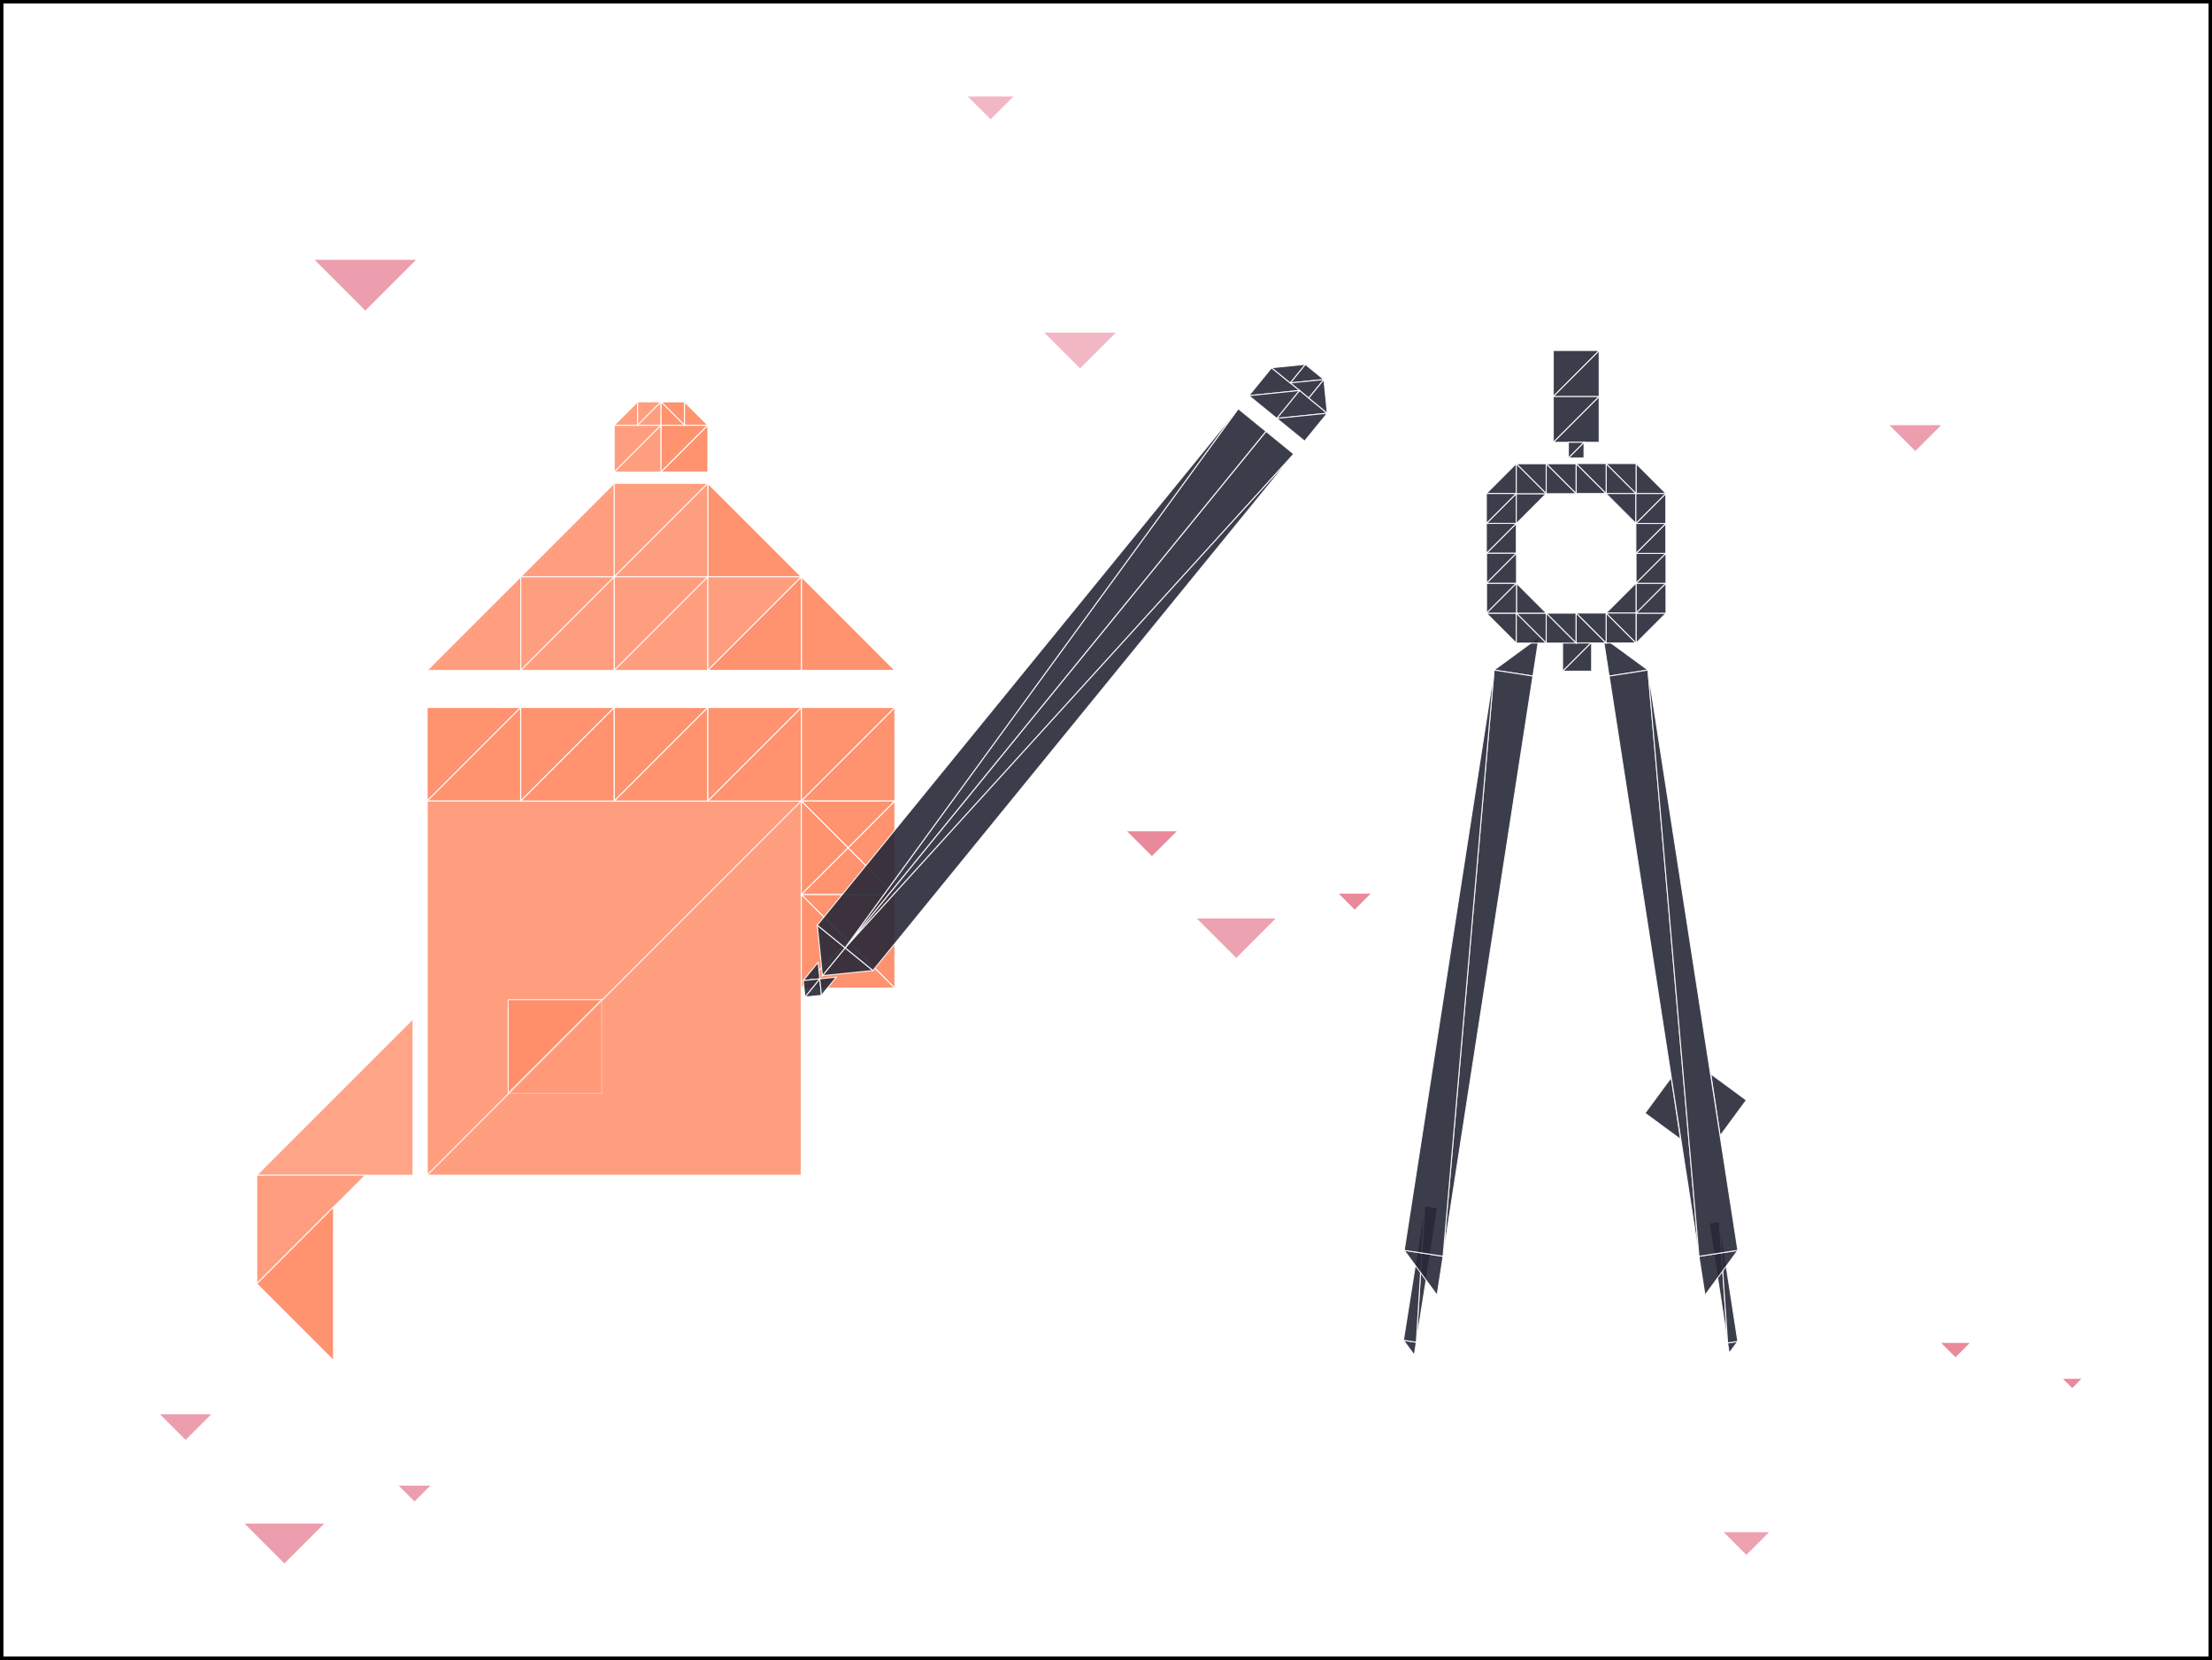 <svg xmlns="http://www.w3.org/2000/svg" width="641" height="481" viewBox="0 0 641 481">
  <rect x="0" y="0" width="641" height="481" fill="#808080" stroke="none"/>
  <title>design</title>
  <g id="Layer_2" data-name="Layer 2">
    <rect x="0.5" y="0.5" width="640" height="480" fill="#fff" stroke="#000" stroke-miterlimit="10"/>
  </g>
  <g id="Layer_3" data-name="Layer 3">
    <polygon points="178.01 140.05 178.01 167.15 150.91 167.15 178.01 140.05" fill="#ff8d68" stroke="#fff" stroke-miterlimit="10" stroke-width="0.3" opacity="0.85"/>
    <polygon points="232.22 167.15 205.12 167.15 205.12 140.05 232.22 167.15" fill="#ff8d68" stroke="#fff" stroke-miterlimit="10" stroke-width="0.3" opacity="0.95"/>
    <polygon points="259.33 194.26 232.23 194.26 232.23 167.16 259.33 194.26" fill="#ff8d68" stroke="#fff" stroke-miterlimit="10" stroke-width="0.3" opacity="0.95"/>
    <polygon points="178.01 167.15 178.01 140.05 205.12 140.05 178.01 167.15" fill="#ff8d68" stroke="#fff" stroke-miterlimit="10" stroke-width="0.3" opacity="0.85"/>
    <polygon points="205.1 140.05 205.1 167.15 178 167.15 205.1 140.05" fill="#ff8d68" stroke="#fff" stroke-miterlimit="10" stroke-width="0.3" opacity="0.85"/>
    <polygon points="178.01 136.77 178.01 123.21 191.57 123.21 178.01 136.77" fill="#ff8d68" stroke="#fff" stroke-miterlimit="10" stroke-width="0.3" opacity="0.85"/>
    <polygon points="191.56 123.21 191.56 136.77 178 136.77 191.56 123.21" fill="#ff8d68" stroke="#fff" stroke-miterlimit="10" stroke-width="0.3" opacity="0.85"/>
    <polygon points="191.57 136.77 191.57 123.21 205.13 123.21 191.57 136.77" fill="#ff8d68" stroke="#fff" stroke-miterlimit="10" stroke-width="0.3" opacity="0.95"/>
    <polygon points="205.13 123.21 205.13 136.77 191.57 136.77 205.13 123.21" fill="#ff8d68" stroke="#fff" stroke-miterlimit="10" stroke-width="0.3" opacity="0.95"/>
    <polygon points="184.77 116.44 184.77 123.21 178 123.21 184.77 116.44" fill="#ff8d68" stroke="#fff" stroke-miterlimit="10" stroke-width="0.3" opacity="0.85"/>
    <polygon points="184.78 123.21 184.78 116.44 191.55 116.44 184.78 123.21" fill="#ff8d68" stroke="#fff" stroke-miterlimit="10" stroke-width="0.3" opacity="0.85"/>
    <polygon points="191.55 116.44 191.55 123.21 184.78 123.21 191.55 116.44" fill="#ff8d68" stroke="#fff" stroke-miterlimit="10" stroke-width="0.3" opacity="0.85"/>
    <polygon points="198.35 116.44 198.35 123.21 205.12 123.21 198.35 116.44" fill="#ff8d68" stroke="#fff" stroke-miterlimit="10" stroke-width="0.3" opacity="0.95"/>
    <polygon points="198.34 123.21 198.34 116.44 191.57 116.44 198.34 123.21" fill="#ff8d68" stroke="#fff" stroke-miterlimit="10" stroke-width="0.3" opacity="0.95"/>
    <polygon points="191.57 116.44 191.57 123.21 198.34 123.21 191.57 116.44" fill="#ff8d68" stroke="#fff" stroke-miterlimit="10" stroke-width="0.3" opacity="0.95"/>
    <polygon points="150.91 366.13 171.19 366.13 171.19 386.42 150.91 366.13" fill="#fff" stroke="#fff" stroke-miterlimit="10" stroke-width="0.3" opacity="0.1"/>
    <polygon points="211.75 386.42 211.75 366.13 232.03 366.13 211.75 386.42" fill="#fff" stroke="#fff" stroke-miterlimit="10" stroke-width="0.3" opacity="0.1"/>
    <polygon points="150.91 167.15 150.91 194.26 123.8 194.26 150.91 167.15" fill="#ff8d68" stroke="#fff" stroke-miterlimit="10" stroke-width="0.3" opacity="0.85"/>
    <polygon points="150.91 194.26 150.91 167.15 178.01 167.15 150.91 194.26" fill="#ff8d68" stroke="#fff" stroke-miterlimit="10" stroke-width="0.3" opacity="0.85"/>
    <polygon points="178 167.15 178 194.26 150.89 194.26 178 167.15" fill="#ff8d68" stroke="#fff" stroke-miterlimit="10" stroke-width="0.3" opacity="0.85"/>
    <polygon points="178.02 194.26 178.02 167.15 205.13 167.15 178.02 194.26" fill="#ff8d68" stroke="#fff" stroke-miterlimit="10" stroke-width="0.3" opacity="0.85"/>
    <polygon points="205.11 167.15 205.11 194.26 178.01 194.26 205.11 167.15" fill="#ff8d68" stroke="#fff" stroke-miterlimit="10" stroke-width="0.3" opacity="0.85"/>
    <polygon points="205.13 194.26 205.13 167.15 232.23 167.15 205.13 194.26" fill="#ff8d68" stroke="#fff" stroke-miterlimit="10" stroke-width="0.3" opacity="0.85"/>
    <polygon points="232.22 167.15 232.22 194.26 205.11 194.26 232.22 167.15" fill="#ff8d68" stroke="#fff" stroke-miterlimit="10" stroke-width="0.3" opacity="0.95"/>
    <polygon points="123.79 232.11 123.79 205.01 150.9 205.01 123.79 232.11" fill="#ff8d68" stroke="#fff" stroke-miterlimit="10" stroke-width="0.3" opacity="0.95"/>
    <polygon points="150.88 205.01 150.88 232.11 123.78 232.11 150.88 205.01" fill="#ff8d68" stroke="#fff" stroke-miterlimit="10" stroke-width="0.3" opacity="0.95"/>
    <polygon points="150.91 366.13 150.91 345.81 171.23 345.81 150.91 366.13" fill="#fff" stroke="#fff" stroke-miterlimit="10" stroke-width="0.3" opacity="0.21"/>
    <polygon points="171.22 345.81 171.22 366.13 150.9 366.13 171.22 345.81" fill="#fff" stroke="#fff" stroke-miterlimit="10" stroke-width="0.3" opacity="0.21"/>
    <polygon points="171.18 345.81 191.5 345.81 191.5 366.14 171.18 345.81" fill="#fff" stroke="#fff" stroke-miterlimit="10" stroke-width="0.3" opacity="0.21"/>
    <polygon points="191.5 366.13 171.18 366.13 171.18 345.81 191.5 366.13" fill="#fff" stroke="#fff" stroke-miterlimit="10" stroke-width="0.3" opacity="0.21"/>
    <polygon points="191.48 366.13 191.48 345.81 211.8 345.81 191.48 366.13" fill="#fff" stroke="#fff" stroke-miterlimit="10" stroke-width="0.3" opacity="0.21"/>
    <polygon points="211.79 345.81 211.79 366.13 191.47 366.13 211.79 345.81" fill="#fff" stroke="#fff" stroke-miterlimit="10" stroke-width="0.3" opacity="0.21"/>
    <polygon points="211.75 345.81 232.07 345.81 232.07 366.14 211.75 345.81" fill="#fff" stroke="#fff" stroke-miterlimit="10" stroke-width="0.3" opacity="0.21"/>
    <polygon points="232.07 366.13 211.75 366.13 211.75 345.81 232.07 366.13" fill="#fff" stroke="#fff" stroke-miterlimit="10" stroke-width="0.3" opacity="0.21"/>
    <polygon points="123.83 340.52 123.83 232.11 232.24 232.11 123.83 340.52" fill="#ff8d68" stroke="#fff" stroke-miterlimit="10" stroke-width="0.3" opacity="0.84"/>
    <polygon points="232.18 232.11 232.18 340.52 123.78 340.52 232.18 232.11" fill="#ff8d68" stroke="#fff" stroke-miterlimit="10" stroke-width="0.3" opacity="0.84"/>
    <polygon points="308.7 340.54 263.46 340.54 263.46 295.29 308.7 340.54" fill="#fff" stroke="#fff" stroke-miterlimit="10" stroke-width="0.3" opacity="0.32"/>
    <polygon points="277.25 340.54 308.7 340.54 308.7 371.99 277.25 340.54" fill="#fff" stroke="#fff" stroke-miterlimit="10" stroke-width="0.3" opacity="0.21"/>
    <polygon points="286.46 349.75 308.7 371.99 286.46 394.23 286.46 349.75" fill="#fff" stroke="#fff" stroke-miterlimit="10" stroke-width="0.3" opacity="0.1"/>
    <polygon points="74.41 340.54 119.66 340.54 119.66 295.29 74.41 340.54" fill="#ff8d68" stroke="#fff" stroke-miterlimit="10" stroke-width="0.3" opacity="0.8"/>
    <polygon points="105.86 340.54 74.41 340.54 74.41 371.99 105.86 340.54" fill="#ff8d68" stroke="#fff" stroke-miterlimit="10" stroke-width="0.3" opacity="0.85"/>
    <polygon points="96.65 349.75 74.41 371.99 96.65 394.23 96.65 349.75" fill="#ff8d68" stroke="#fff" stroke-miterlimit="10" stroke-width="0.3" opacity="0.95"/>
    <polygon points="150.9 232.11 150.9 205.01 178.01 205.01 150.9 232.11" fill="#ff8d68" stroke="#fff" stroke-miterlimit="10" stroke-width="0.3" opacity="0.95"/>
    <polygon points="178 205.01 178 232.11 150.89 232.11 178 205.01" fill="#ff8d68" stroke="#fff" stroke-miterlimit="10" stroke-width="0.3" opacity="0.95"/>
    <polygon points="147.27 316.77 147.27 289.67 174.38 289.67 147.27 316.77" fill="#ff8d68" stroke="#fff" stroke-miterlimit="10" stroke-width="0.3" opacity="0.84"/>
    <polygon points="174.36 289.67 174.36 316.77 147.26 316.77 174.36 289.67" fill="#ff8d68" stroke="#fff" stroke-miterlimit="10" stroke-width="0.3" opacity="0.32"/>
    <polygon points="178.01 232.11 178.01 205.01 205.12 205.01 178.01 232.11" fill="#ff8d68" stroke="#fff" stroke-miterlimit="10" stroke-width="0.3" opacity="0.95"/>
    <polygon points="205.1 205.01 205.1 232.11 178 232.11 205.1 205.01" fill="#ff8d68" stroke="#fff" stroke-miterlimit="10" stroke-width="0.3" opacity="0.95"/>
    <polygon points="205.13 232.11 205.13 205.01 232.24 205.01 205.13 232.11" fill="#ff8d68" stroke="#fff" stroke-miterlimit="10" stroke-width="0.3" opacity="0.95"/>
    <polygon points="232.22 205.01 232.22 232.11 205.12 232.11 232.22 205.01" fill="#ff8d68" stroke="#fff" stroke-miterlimit="10" stroke-width="0.3" opacity="0.95"/>
    <polygon points="232.24 232.11 232.24 205.01 259.34 205.01 232.24 232.11" fill="#ff8d68" stroke="#fff" stroke-miterlimit="10" stroke-width="0.3" opacity="0.95"/>
    <polygon points="259.33 205.01 259.33 232.11 232.22 232.11 259.33 205.01" fill="#ff8d68" stroke="#fff" stroke-miterlimit="10" stroke-width="0.3" opacity="0.95"/>
    <polygon points="259.33 232.11 245.78 245.67 232.22 232.11 259.33 232.11" fill="#ff8d68" stroke="#fff" stroke-miterlimit="10" stroke-width="0.3" opacity="0.95"/>
    <polygon points="232.22 232.11 245.78 245.67 232.22 259.22 232.22 232.11" fill="#ff8d68" stroke="#fff" stroke-miterlimit="10" stroke-width="0.3" opacity="0.95"/>
    <polygon points="232.22 259.22 245.78 245.67 259.33 259.22 232.22 259.22" fill="#ff8d68" stroke="#fff" stroke-miterlimit="10" stroke-width="0.3" opacity="0.95"/>
    <polygon points="259.33 259.22 245.78 245.67 259.33 232.11 259.33 259.22" fill="#ff8d68" stroke="#fff" stroke-miterlimit="10" stroke-width="0.3" opacity="0.95"/>
    <polygon points="259.33 259.22 245.78 272.77 232.22 259.22 259.33 259.22" fill="#ff8d68" stroke="#fff" stroke-miterlimit="10" stroke-width="0.3" opacity="0.95"/>
    <polygon points="232.22 259.22 245.78 272.77 232.22 286.32 232.22 259.22" fill="#ff8d68" stroke="#fff" stroke-miterlimit="10" stroke-width="0.3" opacity="0.95"/>
    <polygon points="232.22 286.32 245.78 272.77 259.33 286.32 232.22 286.32" fill="#ff8d68" stroke="#fff" stroke-miterlimit="10" stroke-width="0.3" opacity="0.95"/>
    <polygon points="259.33 286.32 245.78 272.77 259.33 259.22 259.33 286.32" fill="#ff8d68" stroke="#fff" stroke-miterlimit="10" stroke-width="0.3" opacity="0.95"/>
    <polygon points="259.33 286.32 245.78 299.88 232.22 286.32 259.33 286.32" fill="#fff" stroke="#fff" stroke-miterlimit="10" stroke-width="0.3" opacity="0.32"/>
    <polygon points="232.22 286.32 245.78 299.88 232.22 313.43 232.22 286.32" fill="#fff" stroke="#fff" stroke-miterlimit="10" stroke-width="0.3" opacity="0.32"/>
    <polygon points="232.22 313.43 245.78 299.88 259.33 313.43 232.22 313.43" fill="#fff" stroke="#fff" stroke-miterlimit="10" stroke-width="0.3" opacity="0.32"/>
    <polygon points="259.33 313.43 245.78 299.88 259.33 286.32 259.33 313.43" fill="#fff" stroke="#fff" stroke-miterlimit="10" stroke-width="0.3" opacity="0.32"/>
    <polygon points="259.33 313.43 245.78 326.98 232.22 313.43 259.33 313.43" fill="#fff" stroke="#fff" stroke-miterlimit="10" stroke-width="0.3" opacity="0.32"/>
    <polygon points="232.22 313.43 245.78 326.98 232.22 340.54 232.22 313.43" fill="#fff" stroke="#fff" stroke-miterlimit="10" stroke-width="0.3" opacity="0.32"/>
    <polygon points="232.22 340.54 245.78 326.98 259.33 340.54 232.22 340.54" fill="#fff" stroke="#fff" stroke-miterlimit="10" stroke-width="0.3" opacity="0.32"/>
    <polygon points="259.33 340.54 245.78 326.98 259.33 313.43 259.33 340.54" fill="#fff" stroke="#fff" stroke-miterlimit="10" stroke-width="0.3" opacity="0.32"/>
    <polygon points="191.48 366.13 181.34 376.27 171.2 366.13 191.48 366.13" fill="#fff" stroke="#fff" stroke-miterlimit="10" stroke-width="0.3" opacity="0.1"/>
    <polygon points="171.2 366.13 181.34 376.27 171.2 386.42 171.2 366.13" fill="#fff" stroke="#fff" stroke-miterlimit="10" stroke-width="0.3" opacity="0.1"/>
    <polygon points="171.2 386.42 181.34 376.27 191.48 386.42 171.2 386.42" fill="#fff" stroke="#fff" stroke-miterlimit="10" stroke-width="0.3" opacity="0.1"/>
    <polygon points="191.48 386.42 181.34 376.27 191.48 366.13 191.48 386.42" fill="#fff" stroke="#fff" stroke-miterlimit="10" stroke-width="0.3" opacity="0.1"/>
    <polygon points="211.77 366.13 201.63 376.27 191.49 366.13 211.77 366.13" fill="#fff" stroke="#fff" stroke-miterlimit="10" stroke-width="0.3" opacity="0.1"/>
    <polygon points="191.49 366.13 201.63 376.27 191.49 386.42 191.49 366.13" fill="#fff" stroke="#fff" stroke-miterlimit="10" stroke-width="0.3" opacity="0.1"/>
    <polygon points="191.49 386.42 201.63 376.27 211.77 386.42 191.49 386.42" fill="#fff" stroke="#fff" stroke-miterlimit="10" stroke-width="0.3" opacity="0.1"/>
    <polygon points="211.77 386.42 201.63 376.27 211.77 366.13 211.77 386.42" fill="#fff" stroke="#fff" stroke-miterlimit="10" stroke-width="0.3" opacity="0.1"/>
    <polygon points="397.19 258.95 392.56 263.58 387.94 258.95 397.19 258.95" fill="#d6284c" opacity="0.55"/>
    <polygon points="61.21 409.8 53.78 417.23 46.36 409.8 61.21 409.8" fill="#d6284c" opacity="0.45"/>
    <polygon points="124.71 430.48 120.12 435.07 115.53 430.48 124.71 430.48" fill="#d6284c" opacity="0.45"/>
    <polygon points="341.01 240.87 333.81 248.06 326.62 240.87 341.01 240.87" fill="#d6284c" opacity="0.55"/>
    <polygon points="93.98 441.47 82.42 453.03 70.86 441.47 93.98 441.47" fill="#d6284c" opacity="0.45"/>
    <polygon points="369.67 266.15 358.25 277.57 346.82 266.15 369.67 266.15" fill="#d6284c" opacity="0.43"/>
    <polygon points="603.15 399.54 600.49 402.21 597.83 399.54 603.15 399.54" fill="#d6284c" opacity="0.55"/>
    <polygon points="570.81 389.13 566.67 393.28 562.52 389.13 570.81 389.13" fill="#d6284c" opacity="0.55"/>
    <polygon points="512.65 443.96 506.07 450.54 499.5 443.96 512.65 443.96" fill="#d6284c" opacity="0.43"/>
    <polygon points="293.67 27.97 287.07 34.57 280.46 27.97 293.67 27.97" fill="#d6284c" opacity="0.33"/>
    <polygon points="562.49 123.21 555.02 130.68 547.55 123.21 562.49 123.21" fill="#d6284c" opacity="0.45"/>
    <polygon points="323.34 96.38 312.98 106.74 302.61 96.38 323.34 96.38" fill="#d6284c" opacity="0.33"/>
    <polygon points="120.57 75.28 105.86 89.99 91.16 75.28 120.57 75.28" fill="#d6284c" opacity="0.45"/>
    <polygon points="406.69 388.36 410.42 388.93 409.84 392.66 406.69 388.36" fill="#262838" stroke="#fff" stroke-miterlimit="10" stroke-width="0.3" opacity="0.9"/>
    <polygon points="412.86 349.42 416.57 349.99 410.41 388.93 412.86 349.42" fill="#262838" stroke="#fff" stroke-miterlimit="10" stroke-width="0.3" opacity="0.9"/>
    <polygon points="410.41 388.93 406.7 388.36 412.86 349.42 410.41 388.93" fill="#262838" stroke="#fff" stroke-miterlimit="10" stroke-width="0.3" opacity="0.9"/>
    <polygon points="503.58 388.68 500.64 389.13 501.09 392.07 503.58 388.68" fill="#262838" stroke="#fff" stroke-miterlimit="10" stroke-width="0.3" opacity="0.9"/>
    <polygon points="498.25 353.96 495.31 354.42 500.64 389.13 498.25 353.96" fill="#262838" stroke="#fff" stroke-miterlimit="10" stroke-width="0.3" opacity="0.9"/>
    <polygon points="500.64 389.13 503.58 388.68 498.25 353.96 500.64 389.13" fill="#262838" stroke="#fff" stroke-miterlimit="10" stroke-width="0.3" opacity="0.9"/>
    <polygon points="487.01 330.15 476.69 322.55 484.3 312.23 487.01 330.15" fill="#262838" stroke="#fff" stroke-miterlimit="10" stroke-width="0.3" opacity="0.9"/>
    <polygon points="495.75 311.18 506.07 318.78 498.47 329.1 495.75 311.18" fill="#262838" stroke="#fff" stroke-miterlimit="10" stroke-width="0.3" opacity="0.9"/>
    <polygon points="432.95 194.16 444.22 195.9 445.97 184.63 432.95 194.16" fill="#262838" stroke="#fff" stroke-miterlimit="10" stroke-width="0.3" opacity="0.9"/>
    <polygon points="406.92 362.29 418.18 364.03 416.44 375.3 406.92 362.29" fill="#262838" stroke="#fff" stroke-miterlimit="10" stroke-width="0.3" opacity="0.9"/>
    <polygon points="432.97 194.16 444.21 195.9 418.17 364.03 432.97 194.16" fill="#262838" stroke="#fff" stroke-miterlimit="10" stroke-width="0.3" opacity="0.9"/>
    <polygon points="418.17 364.03 406.93 362.29 432.97 194.16 418.17 364.03" fill="#262838" stroke="#fff" stroke-miterlimit="10" stroke-width="0.3" opacity="0.9"/>
    <polygon points="477.56 194.16 466.29 195.9 464.55 184.63 477.56 194.16" fill="#262838" stroke="#fff" stroke-miterlimit="10" stroke-width="0.3" opacity="0.9"/>
    <polygon points="503.6 362.29 492.33 364.03 494.08 375.3 503.6 362.29" fill="#262838" stroke="#fff" stroke-miterlimit="10" stroke-width="0.3" opacity="0.9"/>
    <polygon points="477.55 194.16 466.31 195.9 492.34 364.03 477.55 194.16" fill="#262838" stroke="#fff" stroke-miterlimit="10" stroke-width="0.3" opacity="0.9"/>
    <polygon points="492.34 364.03 503.59 362.29 477.55 194.16 492.34 364.03" fill="#262838" stroke="#fff" stroke-miterlimit="10" stroke-width="0.3" opacity="0.9"/>
    <polygon points="463.41 114.86 463.41 128.16 450.11 128.16 463.41 114.86" fill="#262838" stroke="#fff" stroke-miterlimit="10" stroke-width="0.3" opacity="0.9"/>
    <polygon points="450.11 128.16 450.11 114.86 463.41 114.86 450.11 128.16" fill="#262838" stroke="#fff" stroke-miterlimit="10" stroke-width="0.3" opacity="0.9"/>
    <polygon points="459.02 128.16 459.02 132.69 454.49 132.69 459.02 128.16" fill="#262838" stroke="#fff" stroke-miterlimit="10" stroke-width="0.3" opacity="0.9"/>
    <polygon points="454.49 132.69 454.49 128.16 459.02 128.16 454.49 132.69" fill="#262838" stroke="#fff" stroke-miterlimit="10" stroke-width="0.3" opacity="0.9"/>
    <polygon points="463.41 101.56 463.41 114.86 450.11 114.86 463.41 101.56" fill="#262838" stroke="#fff" stroke-miterlimit="10" stroke-width="0.3" opacity="0.9"/>
    <polygon points="450.11 114.86 450.11 101.56 463.41 101.56 450.11 114.86" fill="#262838" stroke="#fff" stroke-miterlimit="10" stroke-width="0.3" opacity="0.9"/>
    <polygon points="461.22 186.09 461.22 194.49 452.81 194.49 461.22 186.09" fill="#262838" stroke="#fff" stroke-miterlimit="10" stroke-width="0.3" opacity="0.9"/>
    <polygon points="452.81 194.49 452.81 186.09 461.22 186.09 452.81 194.49" fill="#262838" stroke="#fff" stroke-miterlimit="10" stroke-width="0.3" opacity="0.9"/>
    <polygon points="439.39 134.32 439.39 143 430.72 143 439.39 134.32" fill="#262838" stroke="#fff" stroke-miterlimit="10" stroke-width="0.3" opacity="0.9"/>
    <polygon points="439.4 143 439.4 151.67 430.73 151.67 439.4 143" fill="#262838" stroke="#fff" stroke-miterlimit="10" stroke-width="0.3" opacity="0.9"/>
    <polygon points="430.73 151.67 430.73 143 439.4 143 430.73 151.67" fill="#262838" stroke="#fff" stroke-miterlimit="10" stroke-width="0.3" opacity="0.9"/>
    <polygon points="439.4 151.66 439.4 160.34 430.73 160.34 439.4 151.66" fill="#262838" stroke="#fff" stroke-miterlimit="10" stroke-width="0.3" opacity="0.9"/>
    <polygon points="430.73 160.34 430.73 151.66 439.4 151.66 430.73 160.34" fill="#262838" stroke="#fff" stroke-miterlimit="10" stroke-width="0.3" opacity="0.9"/>
    <polygon points="448.07 143.04 439.4 143.04 439.4 151.72 448.07 143.04" fill="#262838" stroke="#fff" stroke-miterlimit="10" stroke-width="0.3" opacity="0.9"/>
    <polygon points="448.07 143.05 448.07 134.38 439.4 134.38 448.07 143.05" fill="#262838" stroke="#fff" stroke-miterlimit="10" stroke-width="0.3" opacity="0.9"/>
    <polygon points="439.4 134.38 439.4 143.05 448.07 143.05 439.4 134.38" fill="#262838" stroke="#fff" stroke-miterlimit="10" stroke-width="0.3" opacity="0.9"/>
    <polygon points="456.75 143.05 456.75 134.38 448.07 134.38 456.75 143.05" fill="#262838" stroke="#fff" stroke-miterlimit="10" stroke-width="0.3" opacity="0.9"/>
    <polygon points="448.07 134.38 448.07 143.05 456.75 143.05 448.07 134.38" fill="#262838" stroke="#fff" stroke-miterlimit="10" stroke-width="0.3" opacity="0.9"/>
    <polygon points="430.73 177.68 439.4 177.68 439.4 186.35 430.73 177.68" fill="#262838" stroke="#fff" stroke-miterlimit="10" stroke-width="0.3" opacity="0.9"/>
    <polygon points="439.4 177.67 448.07 177.67 448.07 186.34 439.4 177.67" fill="#262838" stroke="#fff" stroke-miterlimit="10" stroke-width="0.3" opacity="0.9"/>
    <polygon points="448.07 186.34 439.4 186.34 439.4 177.67 448.07 186.34" fill="#262838" stroke="#fff" stroke-miterlimit="10" stroke-width="0.3" opacity="0.9"/>
    <polygon points="448.07 177.67 456.74 177.67 456.74 186.34 448.07 177.67" fill="#262838" stroke="#fff" stroke-miterlimit="10" stroke-width="0.3" opacity="0.9"/>
    <polygon points="456.74 186.34 448.07 186.34 448.07 177.67 456.74 186.34" fill="#262838" stroke="#fff" stroke-miterlimit="10" stroke-width="0.3" opacity="0.9"/>
    <polygon points="439.45 169 439.45 177.67 448.12 177.67 439.45 169" fill="#262838" stroke="#fff" stroke-miterlimit="10" stroke-width="0.3" opacity="0.9"/>
    <polygon points="439.45 169 430.78 169 430.78 177.67 439.45 169" fill="#262838" stroke="#fff" stroke-miterlimit="10" stroke-width="0.3" opacity="0.9"/>
    <polygon points="430.78 177.67 439.45 177.67 439.45 169 430.78 177.67" fill="#262838" stroke="#fff" stroke-miterlimit="10" stroke-width="0.3" opacity="0.9"/>
    <polygon points="439.45 160.32 430.78 160.32 430.78 169 439.45 160.32" fill="#262838" stroke="#fff" stroke-miterlimit="10" stroke-width="0.3" opacity="0.9"/>
    <polygon points="430.78 169 439.45 169 439.45 160.32 430.78 169" fill="#262838" stroke="#fff" stroke-miterlimit="10" stroke-width="0.3" opacity="0.9"/>
    <polygon points="474.11 186.35 474.11 177.68 482.78 177.68 474.11 186.35" fill="#262838" stroke="#fff" stroke-miterlimit="10" stroke-width="0.3" opacity="0.9"/>
    <polygon points="474.1 177.68 474.1 169.01 482.77 169.01 474.1 177.68" fill="#262838" stroke="#fff" stroke-miterlimit="10" stroke-width="0.3" opacity="0.9"/>
    <polygon points="482.77 169.01 482.77 177.68 474.1 177.68 482.77 169.01" fill="#262838" stroke="#fff" stroke-miterlimit="10" stroke-width="0.3" opacity="0.9"/>
    <polygon points="474.1 169.01 474.1 160.34 482.77 160.34 474.1 169.01" fill="#262838" stroke="#fff" stroke-miterlimit="10" stroke-width="0.3" opacity="0.9"/>
    <polygon points="482.77 160.34 482.77 169.01 474.1 169.01 482.77 160.34" fill="#262838" stroke="#fff" stroke-miterlimit="10" stroke-width="0.3" opacity="0.9"/>
    <polygon points="465.42 177.63 474.09 177.63 474.09 168.96 465.42 177.63" fill="#262838" stroke="#fff" stroke-miterlimit="10" stroke-width="0.3" opacity="0.9"/>
    <polygon points="465.42 177.63 465.42 186.3 474.09 186.3 465.42 177.63" fill="#262838" stroke="#fff" stroke-miterlimit="10" stroke-width="0.3" opacity="0.9"/>
    <polygon points="474.09 186.3 474.09 177.63 465.42 177.63 474.09 186.3" fill="#262838" stroke="#fff" stroke-miterlimit="10" stroke-width="0.3" opacity="0.9"/>
    <polygon points="456.75 177.63 456.75 186.3 465.42 186.3 456.75 177.63" fill="#262838" stroke="#fff" stroke-miterlimit="10" stroke-width="0.3" opacity="0.9"/>
    <polygon points="465.42 186.3 465.42 177.63 456.75 177.63 465.42 186.3" fill="#262838" stroke="#fff" stroke-miterlimit="10" stroke-width="0.3" opacity="0.9"/>
    <polygon points="482.77 143 474.1 143 474.1 134.32 482.77 143" fill="#262838" stroke="#fff" stroke-miterlimit="10" stroke-width="0.3" opacity="0.9"/>
    <polygon points="474.1 143 465.43 143 465.43 134.33 474.1 143" fill="#262838" stroke="#fff" stroke-miterlimit="10" stroke-width="0.3" opacity="0.9"/>
    <polygon points="465.43 134.33 474.1 134.33 474.1 143 465.43 134.33" fill="#262838" stroke="#fff" stroke-miterlimit="10" stroke-width="0.3" opacity="0.9"/>
    <polygon points="465.43 143 456.76 143 456.76 134.33 465.43 143" fill="#262838" stroke="#fff" stroke-miterlimit="10" stroke-width="0.3" opacity="0.9"/>
    <polygon points="456.76 134.33 465.43 134.33 465.43 143 456.76 134.33" fill="#262838" stroke="#fff" stroke-miterlimit="10" stroke-width="0.3" opacity="0.9"/>
    <polygon points="474.05 151.68 474.05 143.01 465.38 143.01 474.05 151.68" fill="#262838" stroke="#fff" stroke-miterlimit="10" stroke-width="0.3" opacity="0.9"/>
    <polygon points="474.05 151.68 482.72 151.68 482.72 143.01 474.05 151.68" fill="#262838" stroke="#fff" stroke-miterlimit="10" stroke-width="0.3" opacity="0.9"/>
    <polygon points="482.72 143.01 474.05 143.01 474.05 151.68 482.72 143.01" fill="#262838" stroke="#fff" stroke-miterlimit="10" stroke-width="0.3" opacity="0.9"/>
    <polygon points="474.05 160.35 482.72 160.35 482.72 151.68 474.05 160.35" fill="#262838" stroke="#fff" stroke-miterlimit="10" stroke-width="0.3" opacity="0.9"/>
    <polygon points="482.72 151.68 474.05 151.68 474.05 160.35 482.72 151.68" fill="#262838" stroke="#fff" stroke-miterlimit="10" stroke-width="0.3" opacity="0.9"/>
    <polygon points="252.96 281.22 244.9 274.65 238.32 282.71 252.96 281.22" fill="#262838" stroke="#fff" stroke-miterlimit="10" stroke-width="0.3" opacity="0.9"/>
    <polygon points="233.26 288.9 238.04 288.41 237.56 283.63 233.26 288.9" fill="#262838" stroke="#fff" stroke-miterlimit="10" stroke-width="0.3" opacity="0.9"/>
    <polygon points="232.78 284.12 237.56 283.63 237.07 278.86 232.78 284.12" fill="#262838" stroke="#fff" stroke-miterlimit="10" stroke-width="0.3" opacity="0.9"/>
    <polygon points="237.56 283.63 232.78 284.12 233.26 288.9 237.56 283.63" fill="#262838" stroke="#fff" stroke-miterlimit="10" stroke-width="0.3" opacity="0.9"/>
    <polygon points="383.64 109.97 378.25 105.58 373.87 110.96 383.64 109.97" fill="#262838" stroke="#fff" stroke-miterlimit="10" stroke-width="0.3" opacity="0.9"/>
    <polygon points="373.87 110.96 379.25 115.35 383.64 109.97 373.87 110.96" fill="#262838" stroke="#fff" stroke-miterlimit="10" stroke-width="0.3" opacity="0.9"/>
    <polygon points="384.63 119.74 376.56 113.15 369.98 121.23 384.63 119.74" fill="#262838" stroke="#fff" stroke-miterlimit="10" stroke-width="0.3" opacity="0.9"/>
    <polygon points="369.98 121.23 378.05 127.81 384.63 119.74 369.98 121.23" fill="#262838" stroke="#fff" stroke-miterlimit="10" stroke-width="0.3" opacity="0.9"/>
    <polygon points="376.56 113.15 368.48 106.57 361.9 114.65 376.56 113.15" fill="#262838" stroke="#fff" stroke-miterlimit="10" stroke-width="0.3" opacity="0.9"/>
    <polygon points="361.9 114.65 369.98 121.23 376.56 113.15 361.9 114.65" fill="#262838" stroke="#fff" stroke-miterlimit="10" stroke-width="0.3" opacity="0.9"/>
    <polygon points="368.48 106.57 373.87 110.96 378.25 105.58 368.48 106.57" fill="#262838" stroke="#fff" stroke-miterlimit="10" stroke-width="0.3" opacity="0.9"/>
    <polygon points="384.63 119.74 379.25 115.35 383.64 109.97 384.63 119.74" fill="#262838" stroke="#fff" stroke-miterlimit="10" stroke-width="0.3" opacity="0.9"/>
    <polygon points="242.34 283.15 237.56 283.63 238.04 288.41 242.34 283.15" fill="#262838" stroke="#fff" stroke-miterlimit="10" stroke-width="0.3" opacity="0.9"/>
    <polygon points="374.93 131.57 366.88 125.01 244.91 274.65 374.93 131.57" fill="#262838" stroke="#fff" stroke-miterlimit="10" stroke-width="0.3" opacity="0.9"/>
    <polygon points="244.91 274.65 252.96 281.21 374.93 131.57 244.91 274.65" fill="#262838" stroke="#fff" stroke-miterlimit="10" stroke-width="0.3" opacity="0.9"/>
    <polygon points="236.83 268.07 244.9 274.65 238.32 282.71 236.83 268.07" fill="#262838" stroke="#fff" stroke-miterlimit="10" stroke-width="0.3" opacity="0.9"/>
    <polygon points="358.81 118.43 366.86 124.99 244.89 274.64 358.81 118.43" fill="#262838" stroke="#fff" stroke-miterlimit="10" stroke-width="0.3" opacity="0.9"/>
    <polygon points="244.89 274.64 236.84 268.08 358.81 118.43 244.89 274.64" fill="#262838" stroke="#fff" stroke-miterlimit="10" stroke-width="0.3" opacity="0.9"/>
  </g>
</svg>
